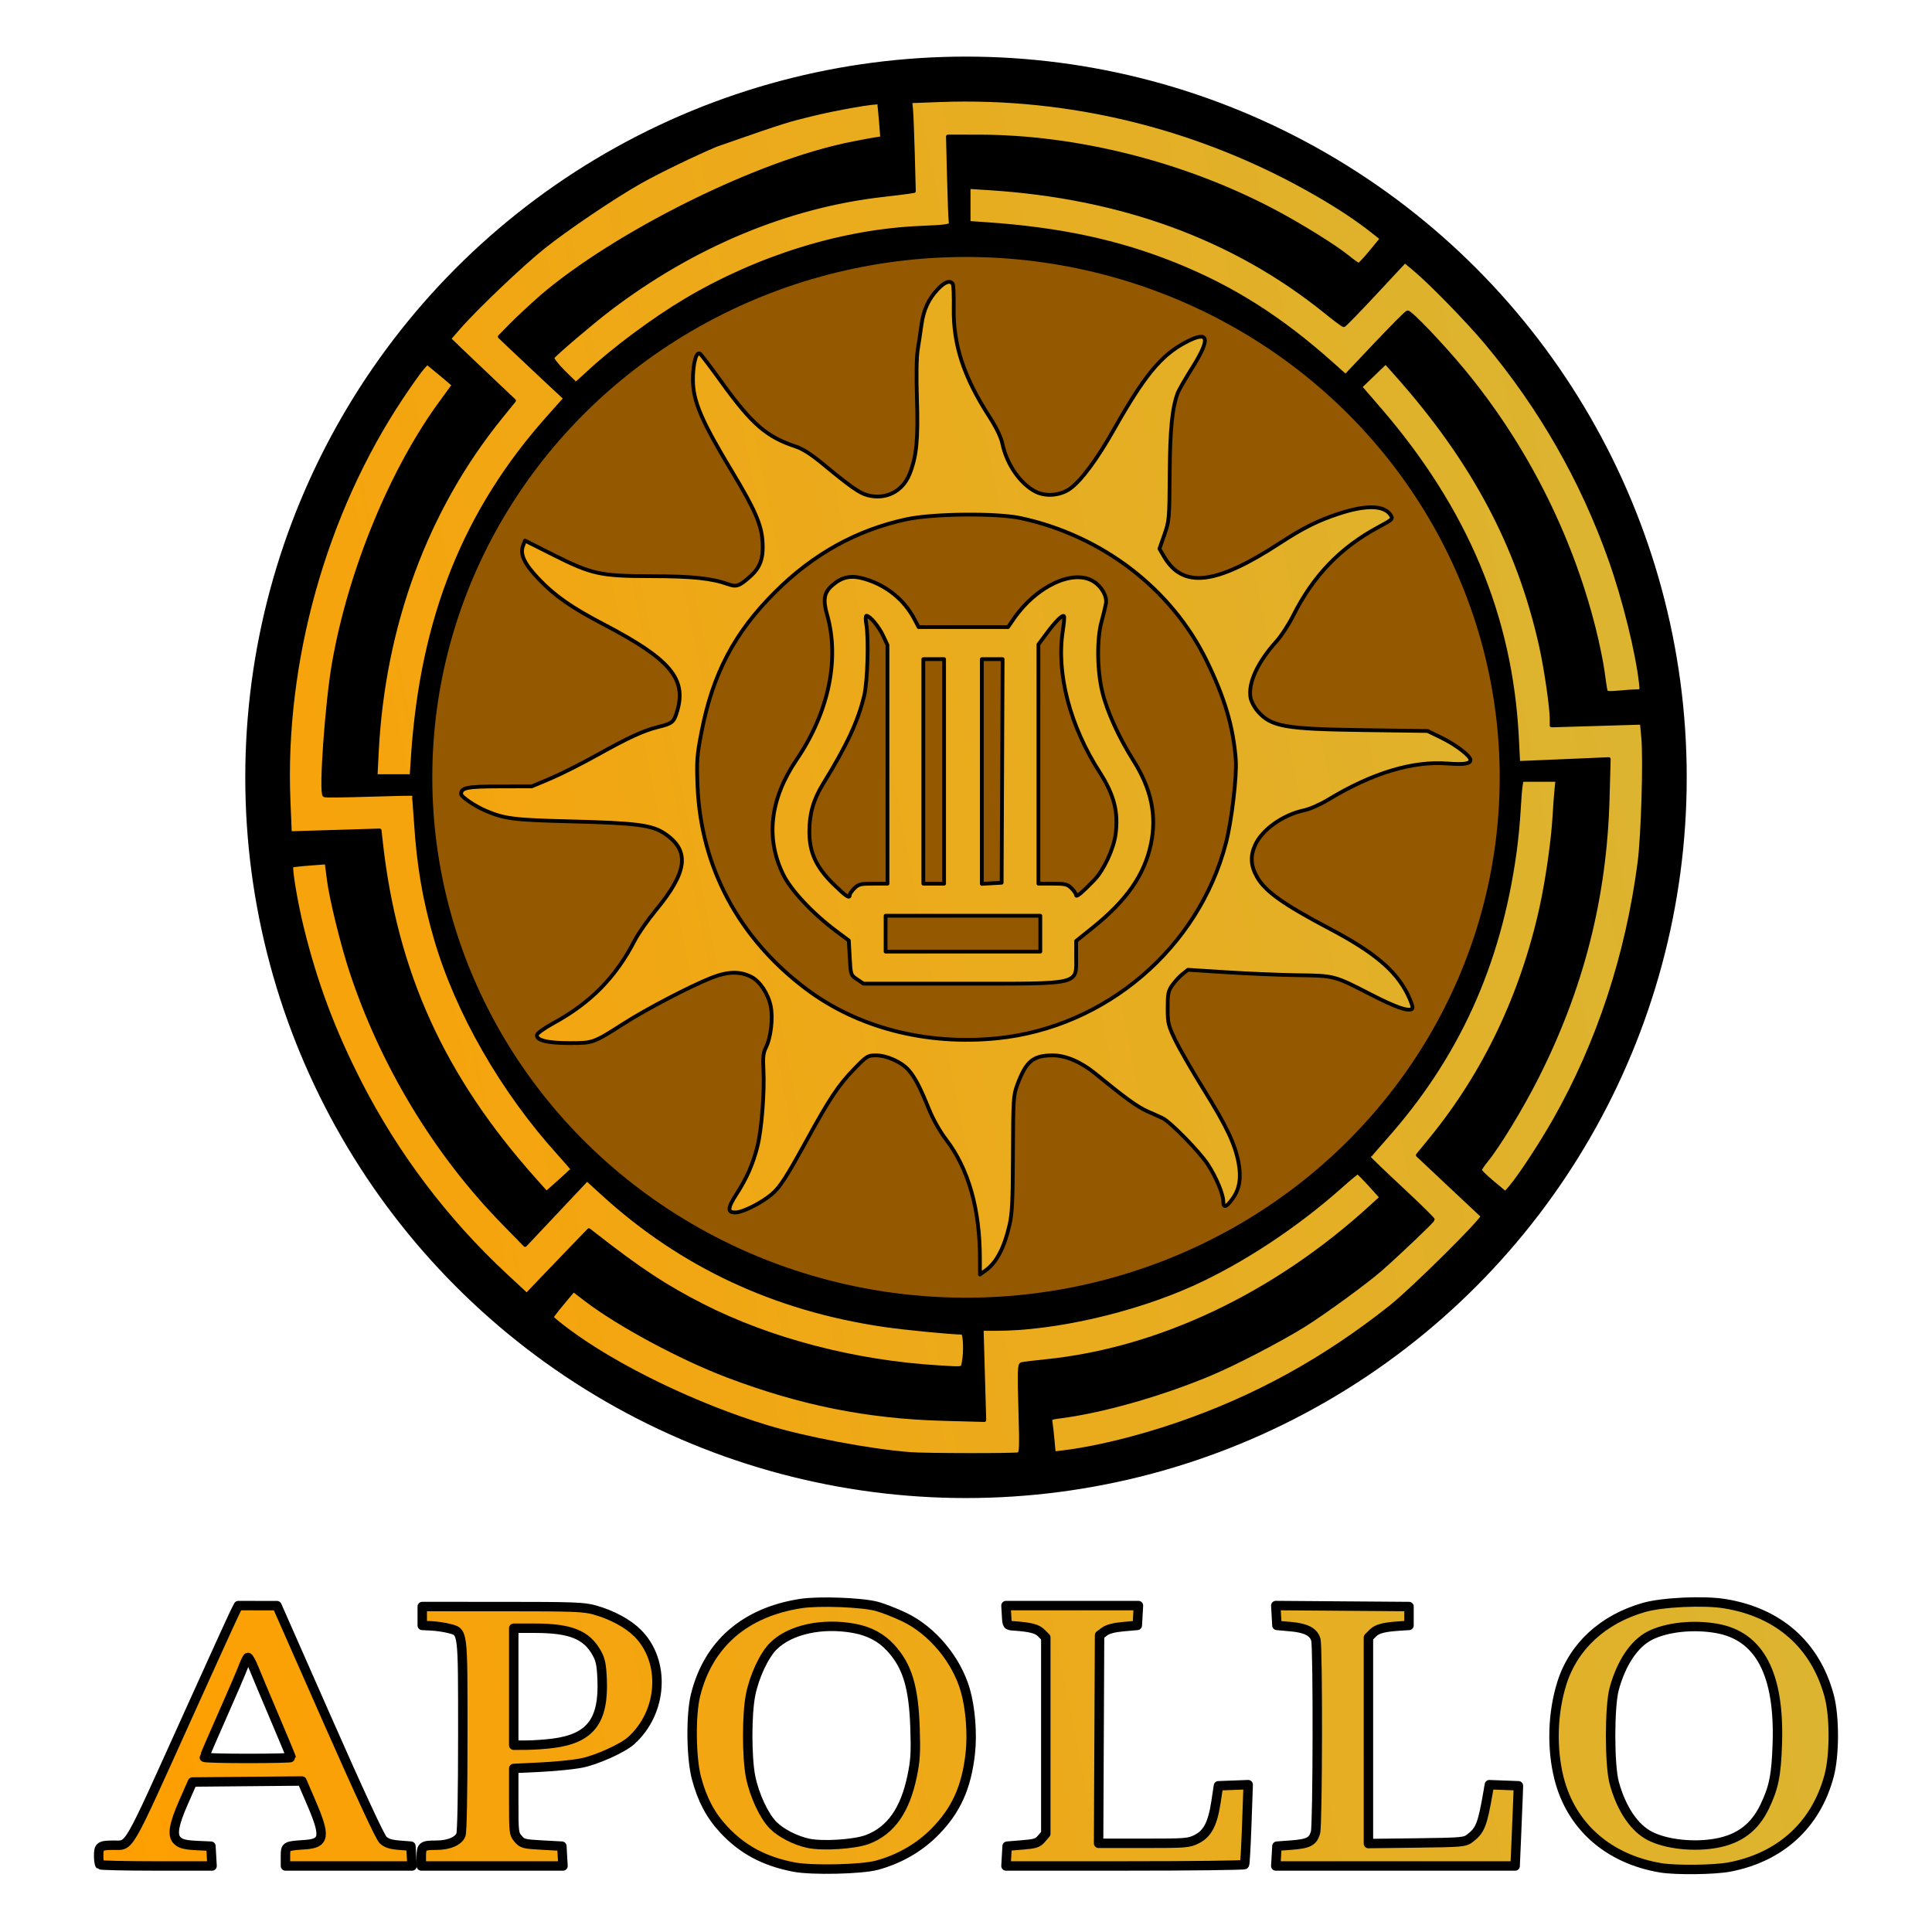 <?xml version="1.0" encoding="UTF-8" standalone="no"?>
<!-- Created with Inkscape (http://www.inkscape.org/) -->

<svg
        sodipodi:docname="Apollo_Brand_Icon_Large.svg"
        inkscape:version="1.2 (dc2aedaf03, 2022-05-15)"
        xml:space="preserve"
        id="svg13"
        version="1.1"
        viewBox="0 0 512 512"
        height="512"
        width="512"
        xmlns:inkscape="http://www.inkscape.org/namespaces/inkscape"
        xmlns:sodipodi="http://sodipodi.sourceforge.net/DTD/sodipodi-0.dtd"
        xmlns:xlink="http://www.w3.org/1999/xlink"
        xmlns="http://www.w3.org/2000/svg"
><sodipodi:namedview
     id="namedview15"
     pagecolor="#505050"
     bordercolor="#eeeeee"
     borderopacity="1"
     inkscape:showpageshadow="0"
     inkscape:pageopacity="0"
     inkscape:pagecheckerboard="0"
     inkscape:deskcolor="#505050"
     inkscape:document-units="px"
     showgrid="false"
     inkscape:zoom="1"
     inkscape:cx="180"
     inkscape:cy="231"
     inkscape:window-width="1366"
     inkscape:window-height="745"
     inkscape:window-x="-8"
     inkscape:window-y="-8"
     inkscape:window-maximized="1"
     inkscape:current-layer="layer1"
     showguides="false"><inkscape:grid
       type="xygrid"
       id="grid17" /></sodipodi:namedview><defs
     id="defs10"><linearGradient
       inkscape:collect="always"
       id="linearGradient2215"><stop
         style="stop-color:#ff9e00;stop-opacity:1;"
         offset="0.392"
         id="stop2211" /><stop
         style="stop-color:#dcb430;stop-opacity:1"
         offset="1"
         id="stop2213" /></linearGradient><rect
       x="208.596"
       y="168.999"
       width="87.681"
       height="149.2"
       id="rect669" /><rect
       x="176.5"
       y="417.5"
       width="523"
       height="160"
       id="rect663" /><rect
       x="214.96"
       y="247.487"
       width="76.368"
       height="80.61"
       id="rect361" /><inkscape:path-effect
       effect="powerclip"
       id="path-effect10217"
       is_visible="true"
       lpeversion="1"
       inverse="true"
       flatten="false"
       hide_clip="false"
       message="Use fill-rule evenodd on &lt;b&gt;fill and stroke&lt;/b&gt; dialog if no flatten result after convert clip to paths." /><inkscape:path-effect
       effect="powerclip"
       id="path-effect10174"
       is_visible="true"
       lpeversion="1"
       inverse="true"
       flatten="false"
       hide_clip="false"
       message="Use fill-rule evenodd on &lt;b&gt;fill and stroke&lt;/b&gt; dialog if no flatten result after convert clip to paths." /><filter
       id="mask-powermask-path-effect7845_inverse"
       inkscape:label="filtermask-powermask-path-effect7845"
       style="color-interpolation-filters:sRGB"
       height="100"
       width="100"
       x="-50"
       y="-50"><feColorMatrix
         id="mask-powermask-path-effect7845_primitive1"
         values="1"
         type="saturate"
         result="fbSourceGraphic" /><feColorMatrix
         id="mask-powermask-path-effect7845_primitive2"
         values="-1 0 0 0 1 0 -1 0 0 1 0 0 -1 0 1 0 0 0 1 0 "
         in="fbSourceGraphic" /></filter><filter
       id="mask-powermask-path-effect7920_inverse"
       inkscape:label="filtermask-powermask-path-effect7920"
       style="color-interpolation-filters:sRGB"
       height="100"
       width="100"
       x="-50"
       y="-50"><feColorMatrix
         id="mask-powermask-path-effect7920_primitive1"
         values="1"
         type="saturate"
         result="fbSourceGraphic" /><feColorMatrix
         id="mask-powermask-path-effect7920_primitive2"
         values="-1 0 0 0 1 0 -1 0 0 1 0 0 -1 0 1 0 0 0 1 0 "
         in="fbSourceGraphic" /></filter><linearGradient
       inkscape:collect="always"
       xlink:href="#linearGradient2215"
       id="linearGradient2217"
       x1="-264"
       y1="565"
       x2="479"
       y2="417"
       gradientUnits="userSpaceOnUse" /><linearGradient
       inkscape:collect="always"
       xlink:href="#linearGradient2215"
       id="linearGradient3751"
       gradientUnits="userSpaceOnUse"
       x1="-264"
       y1="565"
       x2="479"
       y2="417" /><linearGradient
       inkscape:collect="always"
       xlink:href="#linearGradient2215"
       id="linearGradient3753"
       gradientUnits="userSpaceOnUse"
       x1="-264"
       y1="565"
       x2="479"
       y2="417" /><linearGradient
       inkscape:collect="always"
       xlink:href="#linearGradient2215"
       id="linearGradient3755"
       gradientUnits="userSpaceOnUse"
       x1="-264"
       y1="565"
       x2="479"
       y2="417" /><linearGradient
       inkscape:collect="always"
       xlink:href="#linearGradient2215"
       id="linearGradient3757"
       gradientUnits="userSpaceOnUse"
       x1="-264"
       y1="565"
       x2="479"
       y2="417" /><linearGradient
       inkscape:collect="always"
       xlink:href="#linearGradient2215"
       id="linearGradient3759"
       gradientUnits="userSpaceOnUse"
       x1="-264"
       y1="565"
       x2="479"
       y2="417" /><linearGradient
       inkscape:collect="always"
       xlink:href="#linearGradient2215"
       id="linearGradient3761"
       gradientUnits="userSpaceOnUse"
       x1="-264"
       y1="565"
       x2="479"
       y2="417" /><linearGradient
       inkscape:collect="always"
       xlink:href="#linearGradient2215"
       id="linearGradient3763"
       gradientUnits="userSpaceOnUse"
       x1="-264"
       y1="565"
       x2="479"
       y2="417" /><linearGradient
       inkscape:collect="always"
       xlink:href="#linearGradient2215"
       id="linearGradient3765"
       gradientUnits="userSpaceOnUse"
       x1="-264"
       y1="565"
       x2="479"
       y2="417" /><linearGradient
       inkscape:collect="always"
       xlink:href="#linearGradient2215"
       id="linearGradient3767"
       gradientUnits="userSpaceOnUse"
       x1="-264"
       y1="565"
       x2="479"
       y2="417" /><linearGradient
       inkscape:collect="always"
       xlink:href="#linearGradient2215"
       id="linearGradient3769"
       gradientUnits="userSpaceOnUse"
       x1="-264"
       y1="565"
       x2="479"
       y2="417" /><linearGradient
       inkscape:collect="always"
       xlink:href="#linearGradient2215"
       id="linearGradient3771"
       gradientUnits="userSpaceOnUse"
       x1="-264"
       y1="565"
       x2="479"
       y2="417" /><linearGradient
       inkscape:collect="always"
       xlink:href="#linearGradient2215"
       id="linearGradient3773"
       gradientUnits="userSpaceOnUse"
       x1="-264"
       y1="565"
       x2="479"
       y2="417" /><linearGradient
       inkscape:collect="always"
       xlink:href="#linearGradient2215"
       id="linearGradient3775"
       gradientUnits="userSpaceOnUse"
       x1="-264"
       y1="565"
       x2="479"
       y2="417" /><linearGradient
       inkscape:collect="always"
       xlink:href="#linearGradient2215"
       id="linearGradient3777"
       gradientUnits="userSpaceOnUse"
       x1="-264"
       y1="565"
       x2="479"
       y2="417" /><linearGradient
       inkscape:collect="always"
       xlink:href="#linearGradient2215"
       id="linearGradient3779"
       gradientUnits="userSpaceOnUse"
       x1="-264"
       y1="565"
       x2="479"
       y2="417" /><linearGradient
       inkscape:collect="always"
       xlink:href="#linearGradient2215"
       id="linearGradient3781"
       gradientUnits="userSpaceOnUse"
       x1="-264"
       y1="565"
       x2="479"
       y2="417" /><linearGradient
       inkscape:collect="always"
       xlink:href="#linearGradient2215"
       id="linearGradient3798"
       gradientUnits="userSpaceOnUse"
       x1="-264"
       y1="565"
       x2="479"
       y2="417" /></defs><g
     inkscape:label="Layer 1"
     inkscape:groupmode="layer"
     id="layer1"><circle
       style="fill:#000000;fill-opacity:1;stroke:#000000;stroke-width:2;stroke-linecap:round;stroke-linejoin:round;stroke-opacity:1"
       id="path3020"
       cx="256"
       cy="206"
       r="190" /><ellipse
       style="fill:#945800;fill-opacity:1;stroke:#000000;stroke-width:1.478;stroke-linecap:round;stroke-linejoin:round;stroke-opacity:1"
       id="circle3749"
       cx="256"
       cy="206"
       rx="142.178"
       ry="138.642" /><g
       id="g3789"
       inkscape:label="Text"
       style="fill:url(#linearGradient2217);fill-opacity:1;stroke:#000000;stroke-opacity:1;stroke-width:2.5;stroke-dasharray:none"
       transform="translate(0.147)"><path
         style="fill:url(#linearGradient3771);fill-opacity:1;stroke:#000000;stroke-width:2.5;stroke-linecap:round;stroke-linejoin:round;stroke-opacity:1;stroke-dasharray:none"
         d="m 210.25,494.79 c -7.829,-1.515 -13.611,-4.604 -18.578,-9.927 -3.52,-3.772 -5.699,-7.87 -7.239,-13.613 -1.426,-5.318 -1.56,-16.735 -0.259,-22 3.346,-13.533 13.041,-21.987 27.857,-24.29 4.815,-0.749 16.259,-0.323 20.219,0.752 1.65,0.448 4.889,1.714 7.197,2.813 7.448,3.547 13.915,11.298 16.248,19.475 1.338,4.69 1.871,11.496 1.301,16.625 -1.005,9.056 -3.777,15.174 -9.48,20.922 -4.091,4.124 -9.386,7.161 -15.267,8.757 -4.093,1.111 -17.267,1.402 -22,0.486 z m 19.475,-7.309 c 6.167,-2.336 9.974,-7.722 11.844,-16.756 0.871,-4.208 0.991,-6.169 0.778,-12.725 -0.356,-10.951 -2.052,-16.533 -6.487,-21.344 -2.494,-2.706 -5.634,-4.378 -9.596,-5.111 -8.536,-1.578 -17.07,0.296 -21.493,4.719 -2.435,2.435 -5.006,7.943 -5.993,12.84 -1.032,5.122 -1.032,16.67 0,21.792 0.987,4.897 3.558,10.405 5.993,12.84 2.069,2.069 5.934,4.044 9.318,4.761 3.8,0.805 12.282,0.254 15.637,-1.017 z"
         id="path1106" /><path
         style="fill:url(#linearGradient3773);fill-opacity:1;stroke:#000000;stroke-width:2.5;stroke-linecap:round;stroke-linejoin:round;stroke-opacity:1;stroke-dasharray:none"
         d="m 111.5,492.053 c 0,-2.815 0.317,-3.053 4.057,-3.053 3.239,0 5.817,-1.103 6.446,-2.758 0.305,-0.802 0.497,-10.954 0.497,-26.299 0,-28.272 0.113,-27.385 -3.601,-28.368 -1.182,-0.313 -3.274,-0.627 -4.649,-0.697 l -2.5,-0.127 v -2.5 -2.5 l 21.25,0.003 c 19.012,0.003 21.588,0.099 24.46,0.911 4.62,1.306 8.787,3.557 11.371,6.141 7.497,7.497 6.67,20.97 -1.75,28.511 -2.257,2.021 -9.128,5.112 -13.134,5.908 -2.091,0.415 -6.985,0.907 -10.875,1.093 L 136,468.654 v 8.645 c 0,8.359 0.039,8.69 1.178,10.014 1.105,1.285 1.496,1.386 6.375,1.653 l 5.197,0.284 0.151,2.625 0.151,2.625 H 130.276 111.5 Z m 34.944,-30.064 c 9.898,-1.285 13.461,-5.964 12.976,-17.04 -0.167,-3.817 -0.437,-5.114 -1.438,-6.905 -2.699,-4.832 -6.974,-6.545 -16.337,-6.545 H 136 v 15.5 15.5 l 3.375,-0.015 c 1.856,-0.008 5.037,-0.231 7.069,-0.495 z"
         id="path1108" /><path
         style="fill:url(#linearGradient3775);fill-opacity:1;stroke:#000000;stroke-width:2.5;stroke-linecap:round;stroke-linejoin:round;stroke-opacity:1;stroke-dasharray:none"
         d="m 26.333,494.167 c -0.183,-0.183 -0.333,-1.284 -0.333,-2.446 0,-2.447 0.409,-2.72 4.064,-2.72 4.313,0 3.246,1.868 19.433,-34 6.392,-14.162 12.049,-26.594 12.572,-27.625 l 0.951,-1.875 5.115,0.006 5.115,0.006 13.436,30.464 c 8.456,19.174 13.891,30.892 14.665,31.619 0.919,0.864 2.007,1.218 4.314,1.405 l 3.085,0.25 0.151,2.625 0.151,2.625 H 92.276 75.5 v -2.49 c 0,-2.821 -0.027,-2.804 5.2,-3.156 5.182,-0.348 5.476,-2.193 1.739,-10.901 l -2.561,-5.967 -14.511,0.132 -14.511,0.132 -2.416,5.5 c -2.543,5.789 -3.011,8.608 -1.655,9.964 0.97,0.97 2.128,1.243 5.965,1.408 l 3,0.129 0.151,2.625 0.151,2.625 H 41.359 c -8.081,0 -14.843,-0.15 -15.026,-0.333 z m 50.667,-28.431 c 0,-0.145 -1.935,-4.814 -4.3,-10.375 -2.365,-5.561 -4.863,-11.516 -5.552,-13.233 -0.689,-1.717 -1.421,-3.018 -1.626,-2.891 -0.206,0.127 -0.775,1.307 -1.266,2.622 -0.491,1.315 -2.999,7.146 -5.574,12.958 -2.575,5.812 -4.682,10.705 -4.682,10.875 0,0.17 5.175,0.309 11.5,0.309 6.325,0 11.5,-0.119 11.5,-0.264 z"
         id="path1110" /><path
         style="fill:url(#linearGradient3777);fill-opacity:1;stroke:#000000;stroke-width:2.5;stroke-linecap:round;stroke-linejoin:round;stroke-opacity:1;stroke-dasharray:none"
         d="m 266.599,491.875 0.151,-2.625 3.981,-0.323 c 3.482,-0.283 4.125,-0.49 5.125,-1.653 l 1.144,-1.33 v -25.995 -25.995 l -1.187,-1.187 c -1.133,-1.133 -2.797,-1.563 -7.313,-1.891 -1.74,-0.126 -1.751,-0.142 -1.901,-2.752 l -0.151,-2.625 h 17.552 17.552 l -0.151,2.625 -0.151,2.625 -3.695,0.33 c -2.477,0.221 -4.125,0.651 -5,1.304 l -1.305,0.974 -0.129,27.571 -0.129,27.571 h 11.898 c 11.345,0 12.002,-0.052 14.129,-1.125 2.846,-1.435 4.223,-4.106 5.092,-9.875 l 0.64,-4.25 3.942,-0.147 3.942,-0.147 -0.368,10.397 c -0.202,5.718 -0.471,10.566 -0.596,10.772 -0.126,0.206 -14.402,0.375 -31.726,0.375 h -31.497 z"
         id="path1112" /><path
         style="fill:url(#linearGradient3779);fill-opacity:1;stroke:#000000;stroke-width:2.5;stroke-linecap:round;stroke-linejoin:round;stroke-opacity:1;stroke-dasharray:none"
         d="m 338.099,491.875 0.151,-2.625 3.75,-0.277 c 4.62,-0.342 5.81,-0.958 6.475,-3.354 0.577,-2.077 0.658,-49.037 0.088,-51.074 -0.575,-2.056 -2.577,-3.105 -6.618,-3.465 l -3.695,-0.33 -0.151,-2.631 -0.151,-2.631 17.651,0.131 17.651,0.131 v 2.5 2.5 l -2,0.125 c -4.623,0.289 -6.406,0.735 -7.563,1.892 l -1.187,1.187 v 27.304 27.304 l 12.715,-0.156 c 11.929,-0.147 12.8,-0.22 14.094,-1.187 2.815,-2.104 3.413,-3.606 4.918,-12.365 l 0.326,-1.896 3.848,0.146 3.848,0.146 -0.115,3.25 c -0.064,1.788 -0.259,6.569 -0.435,10.625 l -0.32,7.375 H 369.663 337.948 Z"
         id="path1114" /><path
         style="fill:url(#linearGradient3781);fill-opacity:1;stroke:#000000;stroke-width:2.5;stroke-linecap:round;stroke-linejoin:round;stroke-opacity:1;stroke-dasharray:none"
         d="m 439.915,494.988 c -13.834,-2.335 -23.669,-10.991 -26.893,-23.671 -2.017,-7.935 -1.74,-17.413 0.74,-25.263 3.084,-9.763 10.865,-16.939 21.751,-20.061 4.831,-1.385 15.789,-1.903 21.355,-1.009 14.304,2.298 24.067,10.882 27.717,24.372 1.481,5.474 1.476,15.735 -0.011,21.287 -3.47,12.958 -12.867,21.548 -26.407,24.138 -3.982,0.762 -14.271,0.878 -18.251,0.207 z m 14.848,-6.533 c 6.013,-1.112 10.055,-4.156 12.681,-9.551 2.48,-5.096 3.151,-8.409 3.421,-16.904 0.588,-18.432 -4.728,-28.48 -16.114,-30.463 -6.228,-1.085 -13.278,-0.319 -17.664,1.919 -4.142,2.113 -7.548,7.18 -9.441,14.044 -1.29,4.677 -1.29,20.323 0,25 1.896,6.876 5.299,11.931 9.461,14.055 4.351,2.22 11.667,3.007 17.655,1.9 z"
         id="path1116" /></g><g
       id="g1168"
       inkscape:label="Over"
       style="fill:url(#linearGradient3798);fill-opacity:1;stroke:#000000;stroke-opacity:1"
       transform="translate(2.694,1.18)"
       inkscape:export-filename="Apollo_App_Icon_Large.svg"
       inkscape:export-xdpi="96"
       inkscape:export-ydpi="96"><path
         style="fill:url(#linearGradient3751);fill-opacity:1;stroke:#000000;stroke-width:1;stroke-linecap:round;stroke-linejoin:round;stroke-opacity:1"
         d="m 138.884,311.373 c -24.277,-27.189 -36.822,-54.827 -40.647,-89.55 l -0.322,-2.927 -11.891,0.364 -11.891,0.364 -0.354,-8.437 C 72.23,174.223 83.303,134.677 103.79,104 c 2.296,-3.438 4.745,-6.882 5.443,-7.654 l 1.269,-1.404 3.499,2.879 c 1.925,1.583 3.499,2.945 3.499,3.026 0,0.081 -1.336,1.949 -2.969,4.152 -13.295,17.931 -24.495,45.077 -28.779,69.751 -1.827,10.523 -3.497,34.276 -2.45,34.843 0.247,0.134 5.623,0.074 11.948,-0.133 6.325,-0.207 11.567,-0.309 11.65,-0.227 0.082,0.082 0.356,3.382 0.607,7.333 0.74,11.619 2.267,20.589 5.269,30.943 5.648,19.477 17.715,40.513 32.742,57.078 1.915,2.111 3.481,3.944 3.481,4.074 0,0.13 -1.548,1.608 -3.44,3.286 l -3.44,3.05 z"
         id="path1084" /><path
         style="fill:url(#linearGradient3753);fill-opacity:1;stroke:#000000;stroke-width:1;stroke-linecap:round;stroke-linejoin:round;stroke-opacity:1"
         d="M 246,361.15 C 223.851,359.819 201.456,353.977 183.5,344.846 c -9.885,-5.027 -16.739,-9.547 -28.892,-19.056 l -1.227,-0.96 -4.315,4.465 c -2.373,2.456 -6.084,6.319 -8.246,8.585 l -3.93,4.119 -5.774,-5.374 C 115.563,322.147 102.484,304.852 92.767,285.912 85.685,272.108 80.919,259.384 77.301,244.625 c -1.621,-6.613 -3.175,-15.917 -2.733,-16.359 0.117,-0.117 2.254,-0.367 4.749,-0.555 l 4.536,-0.342 0.594,4.63 c 0.651,5.073 3.626,17.177 5.962,24.252 8.189,24.803 22.344,48.225 40.191,66.5 l 5.859,6 5.892,-6.25 c 3.241,-3.438 6.934,-7.36 8.207,-8.717 l 2.315,-2.467 4.188,3.823 c 20.899,19.073 45.606,30.61 74.647,34.857 5.348,0.782 17.935,2.004 20.641,2.004 0.707,0 0.92,5.024 0.338,7.938 -0.343,1.716 0.165,1.624 -6.688,1.212 z"
         id="path1086" /><path
         style="fill:url(#linearGradient3755);fill-opacity:1;stroke:#000000;stroke-width:1;stroke-linecap:round;stroke-linejoin:round;stroke-opacity:1"
         d="m 212,29.232 c 6.756,-1.687 17.803,-3.613 18.209,-3.175 0.098,0.106 0.339,2.26 0.535,4.786 l 0.356,4.593 -1.926,0.297 c -1.059,0.163 -3.563,0.628 -5.565,1.032 C 197.752,41.734 160.012,61.077 141,77.304 c -2.888,2.535 -6.6,5.989 -8.25,7.675 l -3,3.065 3,2.862 c 1.65,1.574 5.561,5.254 8.692,8.177 l 5.692,5.315 -4.4,4.926 c -22.204,24.857 -33.592,53.326 -36.023,90.051 l -0.339,5.125 h -4.763 -4.763 l 0.323,-6.375 c 1.706,-33.631 13.079,-64.392 32.813,-88.754 l 3.547,-4.379 -4.89,-4.616 c -2.689,-2.539 -6.564,-6.226 -8.61,-8.193 l -3.72,-3.577 2.541,-2.928 c 4.413,-5.085 16.686,-16.778 22.4,-21.341 6.196,-4.948 18.688,-13.384 25.596,-17.284 5.221,-2.948 14.619,-7.453 20.247,-9.832 19.175,-6.716 19.198,-6.564 24.907,-7.989 z"
         id="path1090"
         sodipodi:nodetypes="ssscsccscsscsscccsscsscssscs" /><path
         style="fill:url(#linearGradient3757);fill-opacity:1;stroke:#000000;stroke-width:1;stroke-linecap:round;stroke-linejoin:round;stroke-opacity:1"
         d="m 146.55,97.3 c -1.744,-1.76 -3.024,-3.438 -2.844,-3.729 0.562,-0.909 10.327,-9.232 15.044,-12.822 22.229,-16.918 47.297,-27.37 72.5,-30.228 2.75,-0.312 5.73,-0.679 6.622,-0.816 l 1.622,-0.249 -0.263,-9.853 C 239.085,34.184 238.87,28.827 238.753,27.7 l -0.213,-2.05 7.855,-0.291 c 34.854,-1.292 69.376,7.322 99.901,24.928 5.693,3.284 10.805,6.671 14.592,9.669 l 2.637,2.088 -2.862,3.479 c -1.574,1.913 -3.045,3.479 -3.269,3.479 -0.224,0 -1.6,-0.971 -3.057,-2.158 C 351.057,64.171 341.978,58.536 335,54.841 311.169,42.221 282.728,35.023 256.631,35.005 l -8.119,-0.005 0.274,10.875 c 0.151,5.981 0.352,11.27 0.448,11.752 0.22,1.114 -0.453,1.246 -7.984,1.562 -20.67,0.869 -42.97,7.765 -62.309,19.269 -8.434,5.017 -19.124,12.973 -25.71,19.133 -1.71,1.6 -3.199,2.908 -3.31,2.908 -0.11,0 -1.628,-1.44 -3.372,-3.2 z"
         id="path1092" /><path
         style="fill:url(#linearGradient3759);fill-opacity:1;stroke:#000000;stroke-width:1;stroke-linecap:round;stroke-linejoin:round;stroke-opacity:1"
         d="m 422.822,181.946 c -0.111,-0.383 -0.461,-2.672 -0.778,-5.086 -0.317,-2.414 -1.368,-7.538 -2.334,-11.385 -6.29,-25.027 -18.4,-48.872 -34.904,-68.725 -5.622,-6.763 -13.823,-15.329 -14.502,-15.148 -0.304,0.081 -4.12,3.919 -8.48,8.527 l -7.928,8.38 -3.501,-3.13 C 336.646,83.089 323.911,75.022 308.5,68.842 293.54,62.842 278.214,59.562 258.875,58.219 l -4.875,-0.338 v -4.75 -4.75 l 5.375,0.339 c 35.179,2.221 65.053,13.174 89.271,32.73 2.418,1.952 4.561,3.55 4.762,3.55 0.201,0 3.929,-3.825 8.284,-8.501 l 7.918,-8.501 2.545,2.126 c 4.356,3.639 14.113,13.643 19.03,19.512 14.412,17.204 25.503,36.615 32.917,57.614 3.706,10.498 7.121,24.316 8.062,32.625 0.229,2.026 0.179,2.125 -1.087,2.129 -0.73,0.002 -2.841,0.146 -4.691,0.321 -2.647,0.25 -3.406,0.169 -3.565,-0.379 z"
         id="path1094" /><path
         style="fill:url(#linearGradient3761);fill-opacity:1;stroke:#000000;stroke-width:1;stroke-linecap:round;stroke-linejoin:round;stroke-opacity:1"
         d="m 392.875,312.237 c -1.856,-1.547 -3.375,-3.039 -3.375,-3.316 0,-0.277 0.767,-1.441 1.704,-2.587 3.159,-3.863 9.293,-13.95 13.301,-21.874 12.028,-23.782 18.135,-47.78 18.854,-74.091 l 0.283,-10.381 -5.696,0.249 c -3.133,0.137 -8.53,0.367 -11.994,0.51 l -6.298,0.261 -0.335,-6.629 c -1.63,-32.266 -13.552,-60.664 -36.693,-87.402 l -4.876,-5.634 3.384,-3.261 3.384,-3.261 2.616,2.928 C 387.62,120.677 399.761,143.432 405.681,170 c 1.318,5.913 2.819,16.195 2.819,19.309 v 1.758 l 11.951,-0.356 11.951,-0.356 0.365,3.897 c 0.542,5.779 -0.06,26.098 -0.981,33.146 -3.219,24.624 -10.876,47.866 -22.52,68.353 -3.614,6.358 -9.226,14.903 -11.593,17.65 l -1.421,1.65 z"
         id="path1096" /><path
         style="fill:url(#linearGradient3763);fill-opacity:1;stroke:#000000;stroke-width:1;stroke-linecap:round;stroke-linejoin:round;stroke-opacity:1"
         d="m 276.27,380.61 c -0.168,-1.848 -0.402,-3.966 -0.52,-4.707 -0.202,-1.271 -0.082,-1.364 2.143,-1.641 11.288,-1.41 26.696,-5.759 39.956,-11.277 6.511,-2.71 18.68,-9.025 25.071,-13.01 5.282,-3.294 16.659,-11.603 20.304,-14.828 5.293,-4.684 13.777,-12.771 13.777,-13.132 0,-0.223 -3.825,-3.967 -8.5,-8.322 -4.675,-4.354 -8.493,-8.035 -8.484,-8.179 0.009,-0.144 1.827,-2.287 4.04,-4.762 19.384,-21.673 30.529,-46.15 34.663,-76.123 0.427,-3.093 0.901,-7.93 1.055,-10.75 0.153,-2.82 0.39,-5.858 0.525,-6.752 l 0.246,-1.625 h 4.745 4.745 l -0.252,2.375 c -0.139,1.306 -0.382,4.625 -0.54,7.375 -0.369,6.394 -1.901,17.056 -3.47,24.148 -5.12,23.149 -15.01,43.868 -29.26,61.301 l -3.47,4.245 8.354,7.864 c 4.594,4.325 8.555,8.038 8.801,8.25 0.632,0.545 -18.449,19.473 -24.349,24.153 -17.556,13.927 -35.805,23.97 -56.421,31.05 -10.626,3.649 -22.099,6.444 -30.514,7.433 l -2.337,0.275 z"
         id="path1098" /><path
         style="fill:url(#linearGradient3765);fill-opacity:1;stroke:#000000;stroke-width:1;stroke-linecap:round;stroke-linejoin:round;stroke-opacity:1"
         d="m 238.5,384.15 c -10.738,-0.838 -27.498,-4.002 -37.933,-7.16 -18.821,-5.697 -40.023,-15.972 -52.932,-25.653 -2.263,-1.697 -4.119,-3.234 -4.125,-3.416 -0.006,-0.181 1.288,-1.884 2.875,-3.783 l 2.885,-3.453 3.445,2.627 c 8.621,6.574 25.015,15.384 37.32,20.055 19.433,7.377 37.138,10.933 57.17,11.483 l 10.956,0.3 -0.347,-12.075 -0.347,-12.075 h 3.714 c 15.421,0 36.132,-4.706 51.949,-11.805 13.105,-5.881 27.576,-15.4 39.371,-25.897 2.337,-2.08 4.401,-3.786 4.585,-3.79 0.184,-0.004 1.685,1.488 3.335,3.316 l 3,3.324 -2.706,2.473 c -25.499,23.305 -56.212,37.873 -86.268,40.919 -3.132,0.317 -6.011,0.67 -6.398,0.783 -0.59,0.173 -0.647,2.073 -0.357,11.882 0.311,10.496 0.264,11.707 -0.464,11.986 -0.821,0.315 -24.603,0.282 -28.727,-0.04 z"
         id="path1100" /><path
         style="fill:url(#linearGradient3767);fill-opacity:1;stroke:#000000;stroke-width:1;stroke-linecap:round;stroke-linejoin:round;stroke-opacity:1"
         d="m 256.996,332.409 c -0.013,-13.24 -3.032,-23.852 -9.008,-31.659 -1.602,-2.093 -3.412,-5.309 -4.503,-8 -2.351,-5.797 -3.612,-8.23 -5.315,-10.255 -1.814,-2.156 -5.805,-3.984 -8.71,-3.99 -2.189,-0.005 -2.446,0.156 -5.805,3.62 -4.125,4.255 -6.477,7.778 -12.406,18.583 -5.662,10.319 -7.316,12.863 -9.565,14.716 -2.657,2.19 -7.25,4.528 -9.211,4.688 -2.439,0.199 -2.45,-1.06 -0.041,-4.764 2.725,-4.191 4.371,-7.92 5.577,-12.635 1.148,-4.487 1.934,-14.506 1.61,-20.517 -0.165,-3.064 -0.024,-4.429 0.577,-5.592 1.391,-2.69 2.026,-7.97 1.347,-11.192 -0.692,-3.281 -2.838,-6.521 -5.089,-7.686 -3.042,-1.573 -6.285,-1.494 -10.704,0.259 -5.542,2.2 -17.014,8.186 -23,12.002 -8.274,5.275 -8.241,5.263 -14.5,5.263 -5.939,0 -8.919,-0.755 -8.642,-2.189 0.085,-0.439 2.013,-1.814 4.285,-3.055 9.965,-5.442 16.538,-12.125 21.645,-22.006 0.924,-1.788 3.435,-5.375 5.581,-7.973 8.436,-10.211 9.07,-15.776 2.314,-20.317 -3.326,-2.236 -7.46,-2.773 -24.682,-3.207 -15.26,-0.384 -17.591,-0.67 -22.621,-2.772 -2.807,-1.173 -6.629,-3.751 -6.629,-4.473 0,-1.705 1.532,-2.009 10.204,-2.026 l 8.546,-0.017 4.947,-2.086 c 2.721,-1.147 8.346,-3.985 12.5,-6.305 8.162,-4.558 12.254,-6.432 16.098,-7.37 3.718,-0.908 4.118,-1.251 5.002,-4.293 2.474,-8.512 -1.972,-13.722 -19.547,-22.904 -8.512,-4.447 -12.953,-7.553 -17.209,-12.033 -3.822,-4.024 -4.985,-6.516 -4.109,-8.806 l 0.509,-1.331 7.404,3.726 c 10.331,5.2 12.536,5.681 26.109,5.703 10.8,0.017 15.939,0.554 20.295,2.119 2.221,0.798 3.03,0.51 5.921,-2.102 2.632,-2.378 3.474,-4.751 3.223,-9.081 -0.263,-4.538 -2.024,-8.606 -8.048,-18.589 -8.16,-13.523 -10.387,-18.743 -10.405,-24.396 -0.014,-4.305 0.922,-7.704 1.898,-6.895 0.376,0.312 2.972,3.741 5.77,7.621 7.986,11.075 11.893,14.447 19.698,17.003 1.649,0.54 4.046,2.068 6.75,4.303 7.611,6.292 9.994,7.974 12.096,8.54 4.855,1.307 9.343,-0.941 11.207,-5.614 1.85,-4.639 2.298,-9.222 1.948,-19.927 -0.198,-6.045 -0.118,-10.985 0.208,-13 0.29,-1.788 0.736,-4.765 0.991,-6.616 0.546,-3.962 1.914,-6.919 4.398,-9.509 1.81,-1.887 3.235,-2.363 3.891,-1.301 0.195,0.316 0.312,3.185 0.259,6.375 -0.159,9.678 2.61,18.168 9.343,28.638 1.969,3.062 3.187,5.567 3.547,7.299 1.131,5.43 4.709,10.618 8.767,12.711 2.702,1.394 6.576,1.069 9.156,-0.767 2.96,-2.106 7.177,-7.799 11.67,-15.755 8.001,-14.168 12.42,-19.551 18.864,-22.984 6.295,-3.353 6.867,-1.282 1.853,6.706 -1.816,2.892 -3.531,5.863 -3.811,6.601 -1.505,3.959 -2.077,9.687 -2.159,21.602 -0.081,11.832 -0.128,12.378 -1.397,16 l -1.314,3.75 1.165,2 c 5.013,8.603 13.708,7.61 30.761,-3.513 6.088,-3.971 9.96,-5.912 15.389,-7.713 7.409,-2.458 12.215,-2.357 13.956,0.294 0.672,1.023 0.536,1.158 -3.197,3.163 -10.138,5.445 -17.312,12.894 -22.649,23.519 -1.174,2.337 -3.153,5.375 -4.397,6.75 -5.06,5.593 -7.608,11.154 -6.882,15.024 0.18,0.961 1.025,2.541 1.877,3.512 3.619,4.122 7.092,4.738 28.348,5.027 l 16.697,0.227 3.641,1.776 c 3.872,1.888 7.714,4.834 7.714,5.915 0,0.983 -1.769,1.256 -6.018,0.928 -9.371,-0.723 -20.056,2.52 -31.802,9.65 -1.979,1.201 -4.798,2.439 -6.264,2.751 -5.616,1.193 -11.105,5.079 -12.981,9.191 -1.341,2.939 -1.18,5.556 0.526,8.53 2.175,3.792 6.956,7.186 19.282,13.687 11.639,6.139 17.412,10.982 20.537,17.228 1.02,2.04 1.558,3.668 1.297,3.929 -0.863,0.863 -4.229,-0.286 -10.93,-3.731 -9.815,-5.047 -9.614,-4.993 -19.396,-5.134 -4.675,-0.067 -13.139,-0.418 -18.809,-0.779 l -10.309,-0.657 -1.423,1.119 c -0.783,0.616 -1.993,1.922 -2.691,2.904 -1.122,1.578 -1.268,2.283 -1.268,6.094 0,4.018 0.138,4.597 2.045,8.56 1.125,2.337 4.545,8.268 7.601,13.179 5.928,9.528 8.152,14.202 9.12,19.172 0.785,4.03 0.297,7.066 -1.544,9.608 -1.688,2.33 -2.472,2.587 -2.472,0.81 0,-1.933 -1.841,-6.368 -4.086,-9.842 -2.132,-3.299 -9.903,-11.26 -11.976,-12.269 -0.653,-0.318 -2.5,-1.155 -4.105,-1.86 -2.591,-1.138 -5.884,-3.524 -13.746,-9.96 -3.754,-3.073 -7.847,-4.837 -11.227,-4.837 -5.289,-5e-4 -7.119,1.512 -9.466,7.824 -1.024,2.753 -1.091,3.824 -1.144,18.176 -0.046,12.458 -0.213,15.927 -0.911,18.946 -1.407,6.087 -3.477,10.017 -6.358,12.068 l -1.48,1.054 -0.004,-4.159 z m 4.576,-58.43 c 28.792,-2.899 53.413,-23.943 60.639,-51.83 1.501,-5.791 2.903,-17.685 2.59,-21.961 -0.638,-8.701 -2.95,-16.52 -7.82,-26.438 -9.3,-18.942 -27.631,-32.971 -49.152,-37.619 -6.383,-1.378 -23.273,-1.21 -30.296,0.302 -13.219,2.846 -24.691,9.205 -34.817,19.3 -10.808,10.774 -16.51,21.623 -19.513,37.122 -1.195,6.168 -1.302,7.614 -1.048,14.133 0.843,21.577 10.899,40.429 28.737,53.871 13.679,10.308 31.862,15.015 50.68,13.12 z"
         id="path1102" /><path
         style="fill:url(#linearGradient3769);fill-opacity:1;stroke:#000000;stroke-width:1;stroke-linecap:round;stroke-linejoin:round;stroke-opacity:1"
         d="m 224.449,258.357 c -1.685,-1.133 -1.701,-1.179 -1.949,-5.715 l -0.25,-4.572 -3.5,-2.623 c -6.202,-4.648 -11.869,-10.732 -13.924,-14.948 -4.677,-9.598 -3.447,-20.015 3.589,-30.375 8.475,-12.48 11.451,-26.606 8.084,-38.379 -1.175,-4.108 -0.81,-5.975 1.557,-7.967 2.575,-2.167 4.954,-2.586 8.529,-1.504 5.711,1.729 10.31,5.46 13.014,10.558 L 240.748,165 h 11.852 11.852 l 1.528,-2.22 c 5.925,-8.612 15.718,-13.211 21.078,-9.898 2.216,1.369 3.668,3.951 3.326,5.911 -0.14,0.802 -0.657,2.921 -1.148,4.708 -1.291,4.697 -1.201,12.935 0.205,18.72 1.254,5.159 4.353,11.982 8.263,18.193 4.726,7.506 6.193,14.542 4.605,22.087 -1.726,8.199 -6.417,14.925 -15.493,22.216 l -4.315,3.466 v 3.942 c 0,7.808 1.768,7.376 -30.151,7.376 h -26.201 z m 48.551,-12.107 v -4.75 h -20.5 -20.5 v 4.75 4.75 h 20.5 20.5 z m -50.5,-10.273 c 0,-0.287 0.552,-1.075 1.227,-1.75 1.086,-1.086 1.661,-1.227 5,-1.227 h 3.773 l -0.005,-31.625 -0.005,-31.625 -1.173,-2.5 c -1.138,-2.425 -3.501,-5.25 -4.391,-5.25 -0.241,0 -0.267,0.953 -0.057,2.125 0.693,3.865 0.359,15.359 -0.555,19.107 -1.673,6.862 -4.558,13.038 -10.907,23.355 -2.539,4.125 -3.625,7.94 -3.611,12.682 0.016,5.521 1.82,9.404 6.485,13.955 3.278,3.199 4.219,3.812 4.219,2.752 z m 64.828,-3.977 c 2.468,-2.567 5.09,-8.177 5.609,-12 0.807,-5.948 -0.365,-10.545 -4.217,-16.537 -7.871,-12.243 -11.52,-26.215 -9.767,-37.407 0.318,-2.031 0.46,-3.811 0.316,-3.955 -0.415,-0.415 -2.238,1.401 -4.595,4.578 l -2.174,2.93 v 31.695 31.695 h 3.773 c 3.339,0 3.914,0.141 5,1.227 0.675,0.675 1.227,1.505 1.227,1.844 0,0.618 1.689,-0.806 4.828,-4.071 z m -39.828,-28.75 V 173.5 h -2.75 -2.75 v 29.75 29.75 h 2.75 2.75 z m 15.379,-0.125 0.129,-29.625 h -2.754 -2.754 v 29.776 29.776 l 2.625,-0.151 2.625,-0.151 z"
         id="path1104" /></g></g></svg>
